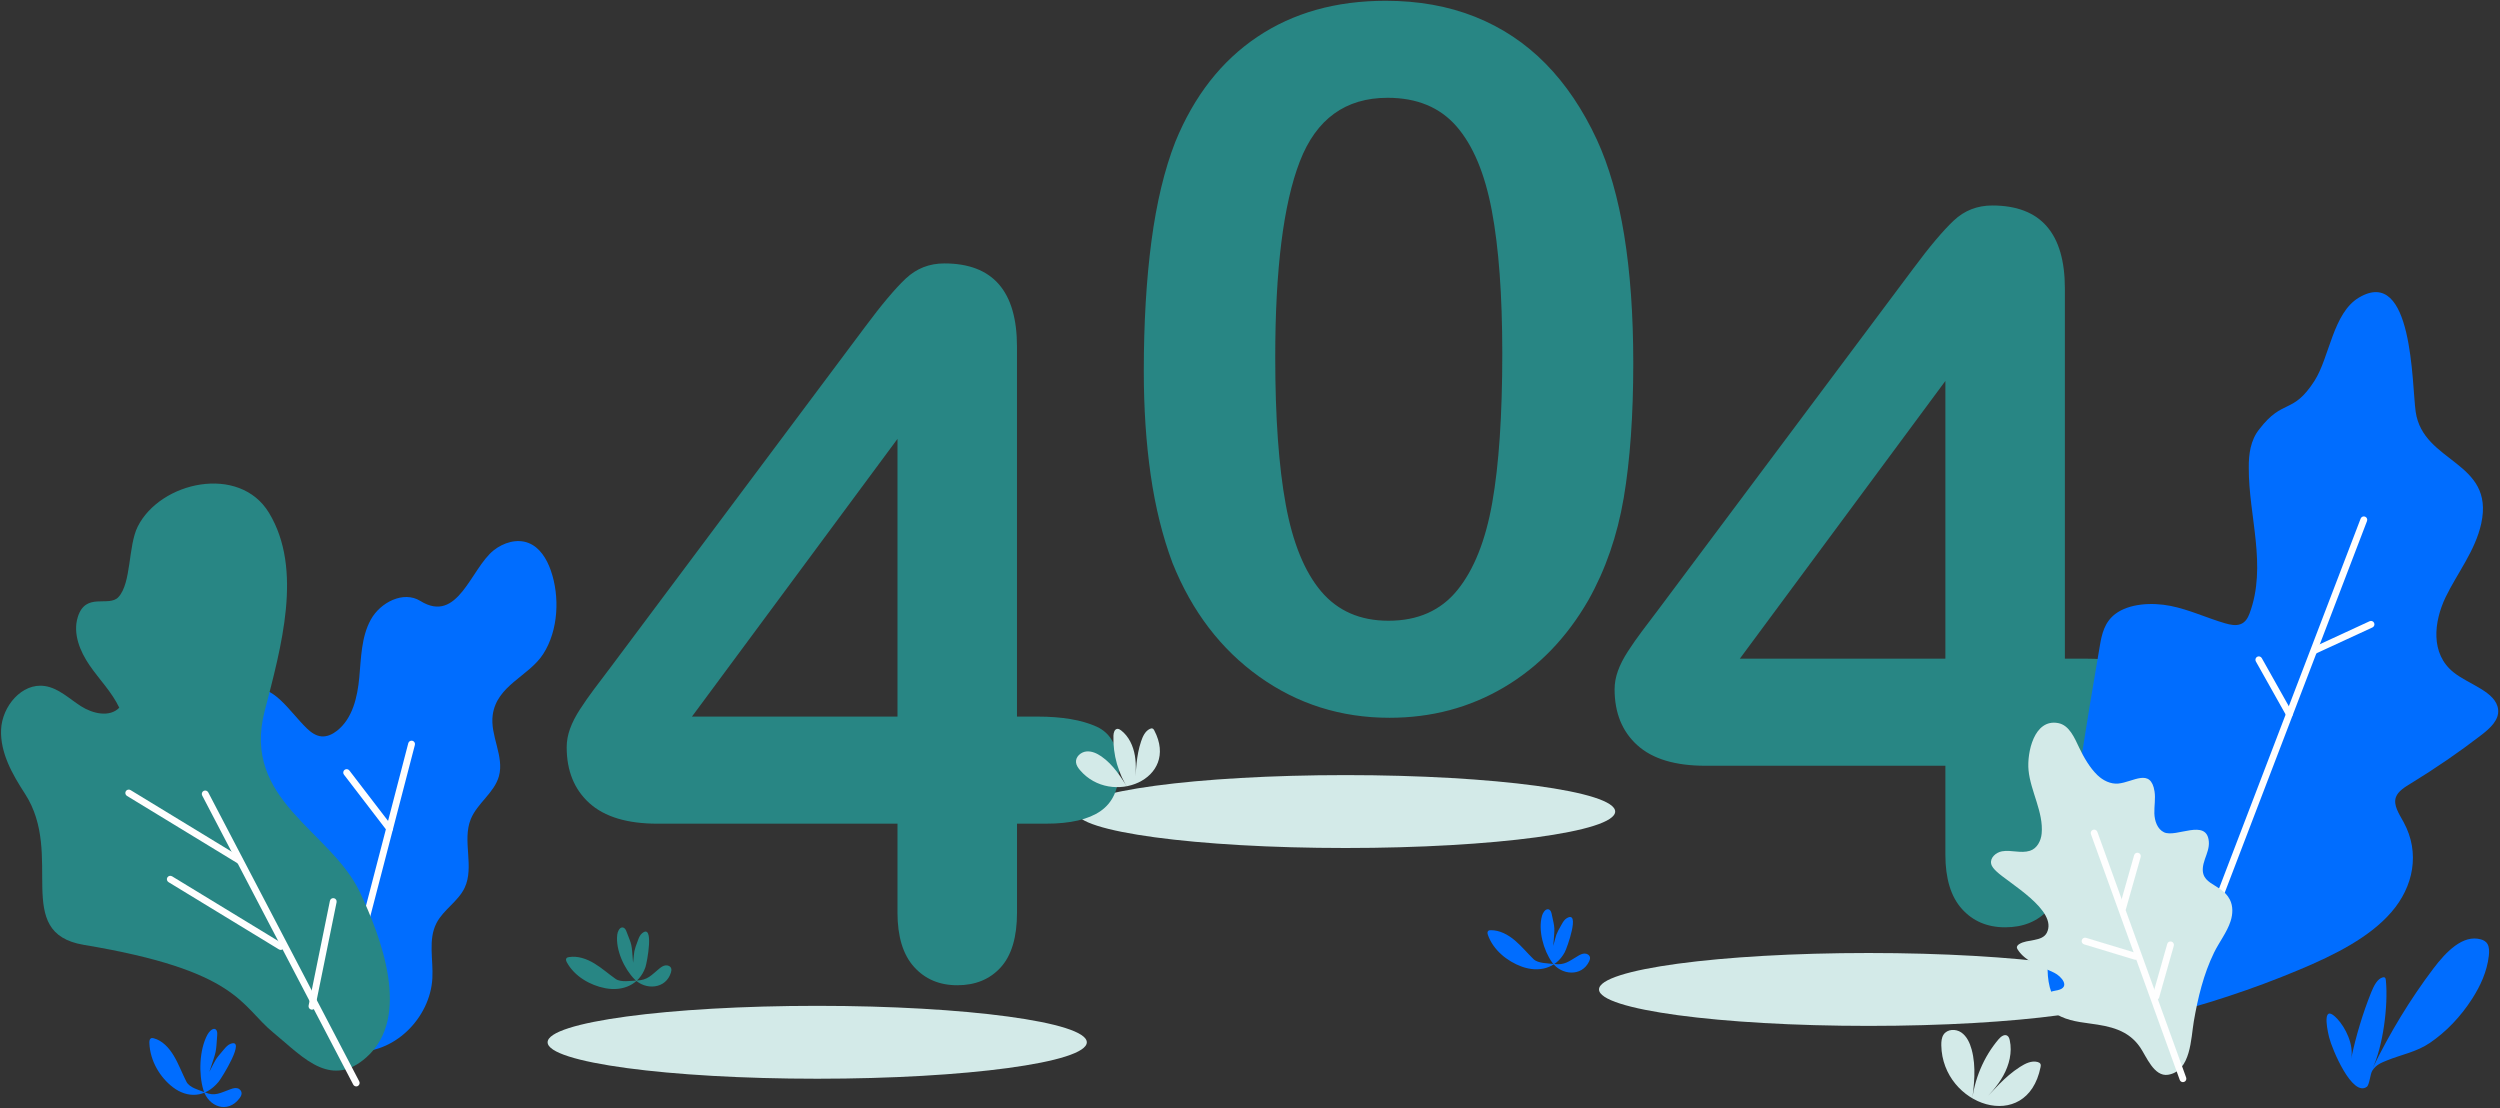 <svg width="1374" height="609" viewBox="0 0 1374 609" fill="none" xmlns="http://www.w3.org/2000/svg">
<rect x="0" y="0" width="1374" height="609" fill="#333333" stroke="none"/>
<g clip-path="url(#clip0_1600_43733)">
<path d="M739.529 466.06C821.361 466.06 887.699 457.092 887.699 446.03C887.699 434.968 821.361 426 739.529 426C657.697 426 591.359 434.968 591.359 446.03C591.359 457.092 657.697 466.06 739.529 466.06Z" fill="#D3EAE8"/>
<path d="M1026.99 563.83C1108.82 563.83 1175.16 554.862 1175.16 543.8C1175.16 532.737 1108.82 523.77 1026.99 523.77C945.157 523.77 878.819 532.737 878.819 543.8C878.819 554.862 945.157 563.83 1026.99 563.83Z" fill="#D3EAE8"/>
<path fill-rule="evenodd" clip-rule="evenodd" d="M892.4 273.65C895.9 252.99 897.65 228.29 897.65 199.57C897.65 146.67 890.99 105.77 877.69 76.88C869.98 60.24 860.57 46.28 849.45 34.98C838.32 23.68 825.41 15.1 810.7 9.23C795.99 3.36 779.61 0.43 761.57 0.43C734.25 0.43 710.74 7.04 691.03 20.26C671.32 33.48 656.3 52.7 645.97 77.92C640.01 93.16 635.63 111.37 632.83 132.56C630.03 153.76 628.63 177.58 628.63 204.02C628.63 224.51 629.9 243.56 632.44 261.16C634.97 278.76 638.96 294.83 644.39 309.37C655.08 336 670.97 356.84 692.08 371.9C713.19 386.96 737.05 394.49 763.67 394.49C786.79 394.49 807.81 388.89 826.72 377.68C845.64 366.48 861.05 350.54 872.96 329.87C882.42 313.06 888.89 294.32 892.4 273.65ZM819.88 115.62C823.73 136.03 825.66 162.26 825.66 194.31C825.66 228.11 823.82 255.44 820.14 276.27C816.46 297.12 810.06 313.14 800.96 324.35C791.85 335.56 779.24 341.16 763.13 341.16C747.54 341.16 735.19 335.77 726.09 325C716.98 314.23 710.5 298.34 706.65 277.32C702.8 256.3 700.87 229.33 700.87 196.4C700.87 147.89 705.38 111.98 714.4 88.69C723.42 65.4 739.49 53.75 762.61 53.75C778.72 53.75 791.33 58.96 800.44 69.38C809.55 79.81 816.02 95.22 819.88 115.62Z" fill="#288684"/>
<path fill-rule="evenodd" clip-rule="evenodd" d="M1069.18 420.859V469.729C1069.18 482.859 1072.2 492.799 1078.26 499.539C1084.3 506.279 1092.23 509.649 1102.04 509.649C1112.01 509.649 1119.99 506.369 1125.94 499.799C1131.89 493.229 1134.87 483.209 1134.87 469.719V420.849H1150.89C1164.2 420.849 1174.18 418.529 1180.84 413.889C1187.49 409.249 1190.82 401.849 1190.82 391.689C1190.82 379.259 1186.74 371.199 1178.6 367.519C1170.46 363.839 1159.64 361.999 1146.16 361.999H1134.86V158.649C1134.86 128.179 1121.55 112.939 1094.93 112.939C1086.69 112.939 1079.64 115.699 1073.78 121.219C1067.91 126.739 1060.42 135.629 1051.32 147.889L912.08 334.149C908.23 339.239 904.99 343.529 902.36 347.029C899.73 350.529 897.19 354.169 894.74 357.929C892.29 361.699 890.45 365.279 889.22 368.699C887.99 372.119 887.38 375.489 887.38 378.819C887.38 391.789 891.54 402.029 899.86 409.559C908.18 417.099 920.66 420.859 937.3 420.859H1069.18ZM1069.18 362.009H956.21L1069.18 209.369V362.009Z" fill="#288684"/>
<path d="M449.14 592.869C530.972 592.869 597.31 583.901 597.31 572.839C597.31 561.776 530.972 552.809 449.14 552.809C367.308 552.809 300.97 561.776 300.97 572.839C300.97 583.901 367.308 592.869 449.14 592.869Z" fill="#D3EAE8"/>
<path fill-rule="evenodd" clip-rule="evenodd" d="M493.26 452.699V501.569C493.26 514.699 496.28 524.649 502.33 531.379C508.38 538.119 516.3 541.489 526.11 541.489C536.1 541.489 544.06 538.209 550.02 531.639C555.97 525.069 558.95 515.049 558.95 501.559V452.689H574.97C588.28 452.689 598.26 450.369 604.92 445.729C611.57 441.089 614.9 433.689 614.9 423.529C614.9 411.099 610.82 403.039 602.68 399.359C594.53 395.679 583.72 393.839 570.23 393.839H558.93V190.489C558.93 160.019 545.62 144.779 519 144.779C510.76 144.779 503.72 147.539 497.85 153.059C491.98 158.579 484.5 167.469 475.39 179.729L336.15 365.989C332.3 371.079 329.06 375.369 326.43 378.869C323.8 382.369 321.26 386.009 318.81 389.769C316.35 393.539 314.51 397.119 313.29 400.539C312.06 403.959 311.45 407.329 311.45 410.659C311.45 423.629 315.61 433.869 323.93 441.399C332.25 448.939 344.73 452.699 361.37 452.699H493.26ZM493.26 393.849H380.29L493.26 241.209V393.849Z" fill="#288684"/>
<path d="M1154.09 354.799C1155.15 348.559 1156.6 341.949 1162.59 337.409C1170.19 331.679 1182.65 330.949 1193.01 333.019C1203.36 335.099 1212.69 339.579 1222.92 342.569C1225.67 343.369 1228.83 344.049 1231.48 343.009C1234.16 341.969 1235.44 339.509 1236.33 337.229C1246.14 310.989 1235.76 283.469 1235.93 257.049C1235.86 249.859 1236.79 241.919 1241.81 235.769C1254.84 218.859 1260 228.019 1271.98 209.409C1280.35 196.409 1282.13 172.029 1296.51 163.529C1326.24 145.939 1325.51 211.269 1327.65 226.249C1331.7 254.669 1371.16 253.229 1363.7 287.679C1360.46 302.639 1350.58 314.839 1344.08 328.259C1337.68 341.729 1335.59 359.259 1348.56 369.579C1357.01 376.299 1371.82 380.109 1372.97 389.919C1373.63 395.699 1368.52 400.309 1363.61 404.069C1351.36 413.499 1338.49 422.329 1325.03 430.549C1321.63 432.629 1318.01 434.839 1316.82 438.059C1315.18 442.459 1318.57 447.329 1321.06 451.909C1330.25 468.809 1326.35 487.429 1314.36 501.239C1302.46 515.069 1283.39 524.729 1263.66 532.979C1238.28 543.639 1211.46 552.489 1183.36 559.399C1100.92 576.069 1129.43 512.919 1132.94 490.139C1139.33 444.509 1146.38 399.389 1154.09 354.799Z" fill="#006DFF"/>
<path d="M1204.29 535.389C1204.07 535.389 1203.84 535.349 1203.62 535.269C1202.65 534.899 1202.17 533.819 1202.54 532.849L1297.41 285.019C1297.78 284.049 1298.87 283.569 1299.83 283.939C1300.8 284.309 1301.28 285.389 1300.91 286.359L1206.04 534.189C1205.76 534.939 1205.05 535.389 1204.29 535.389Z" fill="#FEFEFE"/>
<path d="M1258.22 394.358C1257.57 394.358 1256.93 394.018 1256.59 393.398L1239.82 363.528C1239.31 362.628 1239.63 361.488 1240.53 360.978C1241.44 360.478 1242.58 360.788 1243.08 361.698L1259.85 391.568C1260.36 392.468 1260.04 393.608 1259.14 394.118C1258.84 394.278 1258.53 394.358 1258.22 394.358Z" fill="#FEFEFE"/>
<path d="M1272.02 359.37C1271.31 359.37 1270.64 358.97 1270.32 358.28C1269.89 357.34 1270.3 356.23 1271.23 355.79L1302.33 341.43C1303.27 341 1304.38 341.4 1304.82 342.35C1305.25 343.29 1304.84 344.4 1303.91 344.84L1272.81 359.2C1272.55 359.32 1272.28 359.37 1272.02 359.37Z" fill="#FEFEFE"/>
<path d="M1148.75 562.549C1141.32 561.559 1133.95 560.489 1128.06 555.929C1125.01 553.569 1122.65 548.789 1125.43 546.129C1126.83 544.789 1128.95 544.649 1130.84 544.229C1138.13 542.609 1133.05 536.599 1128.97 534.609C1121.78 531.109 1113.31 528.699 1108.99 521.969C1108.72 521.549 1108.46 521.079 1108.48 520.579C1108.52 519.829 1109.17 519.269 1109.8 518.859C1114.09 516.079 1122.35 517.689 1124.93 512.659C1131.23 500.369 1103.79 485.239 1097.25 478.919C1096 477.709 1094.69 476.399 1094.34 474.699C1093.65 471.399 1096.98 468.479 1100.3 467.879C1105.38 466.969 1110.6 469.179 1115.64 467.589C1119.61 466.339 1121.72 462.089 1122.09 458.179C1123.21 446.419 1115.99 434.909 1114.88 423.309C1113.97 413.819 1117.83 394.899 1131.18 397.409C1137.29 398.559 1140.1 405.439 1142.78 411.049C1145.27 416.249 1148.59 422.019 1152.75 426.019C1155.8 428.949 1159.95 431.029 1164.17 430.649C1172.36 429.899 1182.06 421.829 1184.13 434.939C1184.76 438.959 1183.91 443.049 1184.04 447.109C1184.17 451.169 1185.66 455.659 1189.33 457.419C1196.01 460.629 1212.93 449.479 1213.98 462.579C1214.25 465.859 1212.93 469.029 1211.83 472.129C1206.52 487.119 1220.45 484.409 1225.54 494.449C1227.37 498.059 1227.18 502.429 1225.93 506.279C1223.92 512.459 1219.64 517.799 1216.81 523.619C1211.06 535.439 1207.96 548.389 1205.73 561.269C1204.1 570.719 1204.18 588.649 1191.6 590.689C1183.84 591.949 1179.6 580.519 1176.2 575.579C1169.58 565.989 1159.7 564.009 1148.75 562.549Z" fill="#D3EAE8"/>
<path d="M1199.74 594.739C1198.97 594.739 1198.25 594.269 1197.98 593.499L1149.18 458.469C1148.83 457.499 1149.33 456.419 1150.31 456.069C1151.27 455.709 1152.36 456.219 1152.71 457.199L1201.51 592.229C1201.86 593.199 1201.36 594.279 1200.38 594.629C1200.17 594.699 1199.96 594.739 1199.74 594.739Z" fill="#FEFEFE"/>
<path d="M1166.65 500.839C1166.48 500.839 1166.31 500.819 1166.14 500.769C1165.14 500.489 1164.57 499.449 1164.85 498.459L1172.91 470.019C1173.19 469.019 1174.21 468.439 1175.23 468.729C1176.23 469.009 1176.8 470.049 1176.52 471.039L1168.46 499.479C1168.22 500.299 1167.46 500.839 1166.65 500.839Z" fill="#FEFEFE"/>
<path d="M1184.85 549.608C1184.68 549.608 1184.51 549.588 1184.34 549.538C1183.34 549.258 1182.77 548.218 1183.05 547.228L1191.11 518.788C1191.39 517.788 1192.42 517.198 1193.43 517.498C1194.43 517.778 1195 518.818 1194.72 519.808L1186.66 548.248C1186.42 549.068 1185.66 549.608 1184.85 549.608Z" fill="#FEFEFE"/>
<path d="M1173.72 527.509C1173.54 527.509 1173.36 527.479 1173.17 527.429L1145.41 519.019C1144.42 518.719 1143.86 517.669 1144.16 516.679C1144.46 515.689 1145.5 515.129 1146.5 515.429L1174.26 523.839C1175.25 524.139 1175.81 525.189 1175.51 526.179C1175.27 526.989 1174.53 527.509 1173.72 527.509Z" fill="#FEFEFE"/>
<path d="M850.68 499.719C850.94 499.729 851.2 499.789 851.47 499.939C852.3 500.389 852.61 501.419 852.81 502.349C854.62 510.849 854.57 508.769 853.67 519.919C855.57 512.959 854.82 514.179 858.37 507.889C859.06 506.669 859.83 505.419 861.03 504.679C868.79 499.929 861.28 520.979 859.96 523.399C855.09 532.359 845.62 534.579 836.43 531.279C828.37 528.379 820.67 522.109 817.78 513.899C817.52 513.159 817.33 512.229 817.88 511.669C818.26 511.279 818.86 511.229 819.4 511.229C824.27 511.219 828.83 513.699 832.55 516.829C836.27 519.959 839.35 523.789 842.85 527.159C845.33 529.549 850.81 529.409 854.23 529.829C860.05 530.529 862.35 528.279 867.4 525.299C868.5 524.649 869.7 524.059 870.98 524.069C872.26 524.079 873.61 524.889 873.85 526.139C873.99 526.889 873.73 527.649 873.41 528.339C869.27 537.079 858 535.909 853.03 528.929C848.29 522.279 845.24 511.199 847.51 503.219C847.98 501.609 849.25 499.689 850.68 499.719Z" fill="#006DFF"/>
<path d="M118.08 565.52C118.33 565.59 118.56 565.73 118.78 565.96C119.45 566.68 119.45 567.92 119.37 569.01C118.62 579.07 119.19 576.7 115.05 589.07C118.94 581.68 117.85 582.87 123.13 576.67C124.16 575.46 125.27 574.24 126.64 573.71C135.55 570.3 122.09 592.18 120.11 594.58C112.77 603.47 102.95 603.59 95.03 597.55C88.08 592.25 82.47 583.22 82.09 573.23C82.06 572.33 82.15 571.23 82.84 570.74C83.32 570.4 83.91 570.49 84.44 570.62C89.15 571.83 92.84 575.78 95.52 580.26C98.2 584.74 100.06 589.83 102.46 594.52C104.16 597.85 109.5 599.07 112.69 600.4C118.12 602.66 121 600.69 126.76 598.6C128.02 598.15 129.35 597.78 130.59 598.12C131.83 598.46 132.9 599.7 132.76 601.18C132.68 602.06 132.2 602.86 131.69 603.55C125.12 612.38 114.55 608.22 111.79 599.09C109.16 590.38 109.46 577.1 114 568.66C114.9 566.97 116.7 565.13 118.08 565.52Z" fill="#006DFF"/>
<path d="M623.64 431.449C624.45 423.189 624.43 415.529 627.14 407.469C628.05 404.749 629.35 401.849 631.93 400.609C632.42 400.369 633 400.209 633.49 400.429C633.92 400.619 634.19 401.049 634.41 401.479C648.45 428.379 610.77 443.509 593.58 423.279C592.52 422.029 591.52 420.599 591.37 418.959C591.1 415.959 593.96 413.369 596.95 413.019C599.94 412.669 602.87 414.029 605.34 415.739C611.88 420.269 616.23 427.249 620.39 434.019C614.59 425.299 611.6 414.749 611.95 404.289C612 402.719 612.53 400.709 614.1 400.579C614.85 400.519 615.54 400.949 616.14 401.409C620.42 404.699 622.83 409.969 623.73 415.299C624.63 420.619 624.16 426.079 623.64 431.449Z" fill="#D3EAE8"/>
<path d="M1088.64 606.549C1095.69 599.289 1101.5 591.939 1110.16 586.389C1113.08 584.519 1116.49 582.789 1119.84 583.669C1120.47 583.839 1121.14 584.139 1121.43 584.749C1121.69 585.279 1121.6 585.909 1121.49 586.489C1114.03 623.549 1067.49 607.729 1066.94 574.529C1066.91 572.469 1067.07 570.299 1068.18 568.619C1070.22 565.539 1074.85 565.349 1077.89 567.419C1080.93 569.489 1082.62 573.149 1083.61 576.779C1086.23 586.379 1084.96 596.559 1083.66 606.389C1084.92 593.379 1090.17 580.859 1098.47 571.119C1099.72 569.659 1101.74 568.159 1103.3 569.289C1104.05 569.829 1104.36 570.809 1104.56 571.729C1106.03 578.329 1104.25 585.319 1101.02 591.139C1097.81 596.969 1093.22 601.819 1088.64 606.549Z" fill="#D3EAE8"/>
<path d="M124.99 402.418C125.57 393.178 128.05 382.158 136.79 379.118C149.63 374.648 158.86 390.888 168.65 400.328C170.89 402.488 173.59 404.448 176.69 404.718C179.78 404.988 182.8 403.528 185.24 401.608C193.78 394.868 196.45 383.168 197.46 372.338C198.48 361.508 198.54 350.118 203.78 340.578C209.01 331.048 221.78 324.528 231 330.268C251.75 343.168 258.69 312.478 271.35 302.438C276.68 298.208 284.09 295.928 290.43 298.398C296.65 300.818 300.47 307.128 302.69 313.418C307.73 327.748 306.95 346.418 298.53 359.468C290.61 371.738 273.01 376.618 270.79 392.998C269.26 404.268 277.24 415.638 274.21 426.598C271.68 435.738 262.28 441.448 258.72 450.238C253.93 462.088 260.84 476.488 255.33 488.008C251.74 495.498 243.64 499.998 239.86 507.398C235.21 516.518 238.2 527.478 237.63 537.698C236.42 559.598 216.34 579.878 193.65 577.908C174.26 576.228 165.22 553.988 156.56 538.648C133.34 497.498 122.01 449.598 124.99 402.418Z" fill="#006DFF"/>
<path d="M197.12 522.618C196.96 522.618 196.81 522.598 196.65 522.558C195.65 522.298 195.05 521.278 195.31 520.268L224.39 408.468C224.65 407.468 225.67 406.858 226.68 407.128C227.68 407.388 228.28 408.408 228.02 409.418L198.94 521.218C198.71 522.058 197.95 522.618 197.12 522.618Z" fill="#FEFEFE"/>
<path d="M214.12 457.238C213.56 457.238 213 456.988 212.63 456.508L189.03 425.738C188.4 424.918 188.56 423.738 189.38 423.108C190.2 422.478 191.38 422.638 192.01 423.458L215.61 454.228C216.24 455.048 216.08 456.228 215.26 456.858C214.92 457.108 214.52 457.238 214.12 457.238Z" fill="#FEFEFE"/>
<path d="M175.68 586.439C166.83 582.699 158.6 574.369 150.27 567.569C132.09 552.709 131.45 533.519 46.09 519.299C6.41 512.689 35.69 470.049 13.71 436.219C6.77 425.539 0.07 413.719 0.6 400.989C1.13 388.259 11.96 375.199 24.57 377.039C32.14 378.139 37.99 383.959 44.43 388.089C50.87 392.219 60.22 394.429 65.56 388.959C61.51 380.399 54.66 373.549 49.29 365.749C43.92 357.959 39.94 348.169 42.75 339.129C47.09 325.159 59.74 333.899 65.08 328.169C72.25 320.489 70.38 300.009 75.68 289.429C88.11 264.619 131.61 255.029 147.85 281.869C166.65 312.939 154.56 355.569 145.44 390.879C132.76 439.969 181.77 456.459 197.79 490.339C209.33 514.769 226.36 559.009 201.36 581.119C191.97 589.449 183.58 589.769 175.68 586.439Z" fill="#288684"/>
<path d="M195.79 597.09C195.11 597.09 194.46 596.72 194.13 596.08L111.12 437.21C110.64 436.29 111 435.16 111.91 434.68C112.82 434.2 113.96 434.56 114.44 435.47L197.45 594.34C197.93 595.26 197.57 596.39 196.66 596.87C196.38 597.03 196.09 597.09 195.79 597.09Z" fill="#FEFEFE"/>
<path d="M154.28 522.07C153.95 522.07 153.61 521.98 153.31 521.8L92.61 484.82C91.73 484.28 91.45 483.13 91.98 482.24C92.52 481.36 93.67 481.08 94.56 481.61L155.26 518.59C156.14 519.13 156.42 520.28 155.89 521.17C155.53 521.75 154.92 522.07 154.28 522.07Z" fill="#FEFEFE"/>
<path d="M131.45 474.679C131.12 474.679 130.78 474.589 130.48 474.409L69.78 437.429C68.9 436.889 68.62 435.739 69.15 434.849C69.69 433.969 70.84 433.689 71.73 434.219L132.43 471.199C133.31 471.739 133.59 472.889 133.06 473.779C132.7 474.359 132.08 474.679 131.45 474.679Z" fill="#FEFEFE"/>
<path d="M171.45 554.919C171.33 554.919 171.2 554.909 171.07 554.879C170.06 554.679 169.4 553.689 169.61 552.669L181.32 495.109C181.52 494.099 182.51 493.449 183.53 493.649C184.54 493.849 185.2 494.839 184.99 495.859L173.28 553.419C173.11 554.309 172.32 554.919 171.45 554.919Z" fill="#FEFEFE"/>
<path d="M1358.74 548.85C1363.13 541.99 1366.91 534.04 1367.88 525.15C1368.11 523 1368.14 520.63 1367.16 518.89C1366.31 517.38 1364.88 516.67 1363.49 516.28C1353.63 513.5 1344.38 523.03 1337.27 532.46C1324.7 549.12 1313.48 567.55 1303.86 587.34C1309.62 575.5 1312.65 552.79 1311.28 538.87C1311.23 538.32 1311.14 537.73 1310.82 537.38C1310.49 537.03 1310.02 537.05 1309.6 537.15C1306.57 537.92 1304.66 541.81 1303.2 545.41C1298.7 556.56 1294.79 569.44 1292.18 581.95C1293.82 574.09 1288.97 564.63 1284.57 559.95C1276.7 551.58 1278.38 563.26 1280.09 570.12C1281.76 576.85 1292.89 603.17 1300.82 597.29C1302.27 596.21 1302.63 590.33 1303.82 588.44C1305.9 585.16 1308.79 584.08 1311.77 582.86C1319.77 579.58 1328.1 578.23 1335.62 573.07C1344.41 567.05 1352.35 558.84 1358.74 548.85Z" fill="#006DFF"/>
<path d="M341.81 509.74C342.07 509.7 342.34 509.73 342.62 509.83C343.51 510.15 343.98 511.11 344.32 512C347.44 520.11 347.07 518.06 347.94 529.21C348.72 522.03 348.17 523.36 350.69 516.59C351.18 515.27 351.74 513.92 352.81 513C359.73 507.09 355.62 529.06 354.7 531.65C351.3 541.26 342.3 544.94 332.7 543.13C324.29 541.54 315.69 536.55 311.55 528.9C311.18 528.21 310.84 527.32 311.3 526.68C311.61 526.24 312.19 526.09 312.73 526.01C317.53 525.24 322.43 526.96 326.6 529.47C330.77 531.98 334.41 535.27 338.4 538.05C341.23 540.02 346.61 539.02 350.06 538.89C355.92 538.67 357.83 536.08 362.35 532.35C363.34 531.54 364.43 530.76 365.7 530.58C366.97 530.4 368.43 530.97 368.86 532.17C369.12 532.89 368.98 533.68 368.77 534.41C366.06 543.69 354.74 544.31 348.74 538.2C343.01 532.37 338.25 521.92 339.24 513.68C339.43 512.03 340.39 509.94 341.81 509.74Z" fill="#288684"/>
</g>
<defs>
<clipPath id="clip0_1600_43733">
<rect width="1374" height="609" fill="white"/>
</clipPath>
</defs>
</svg>
